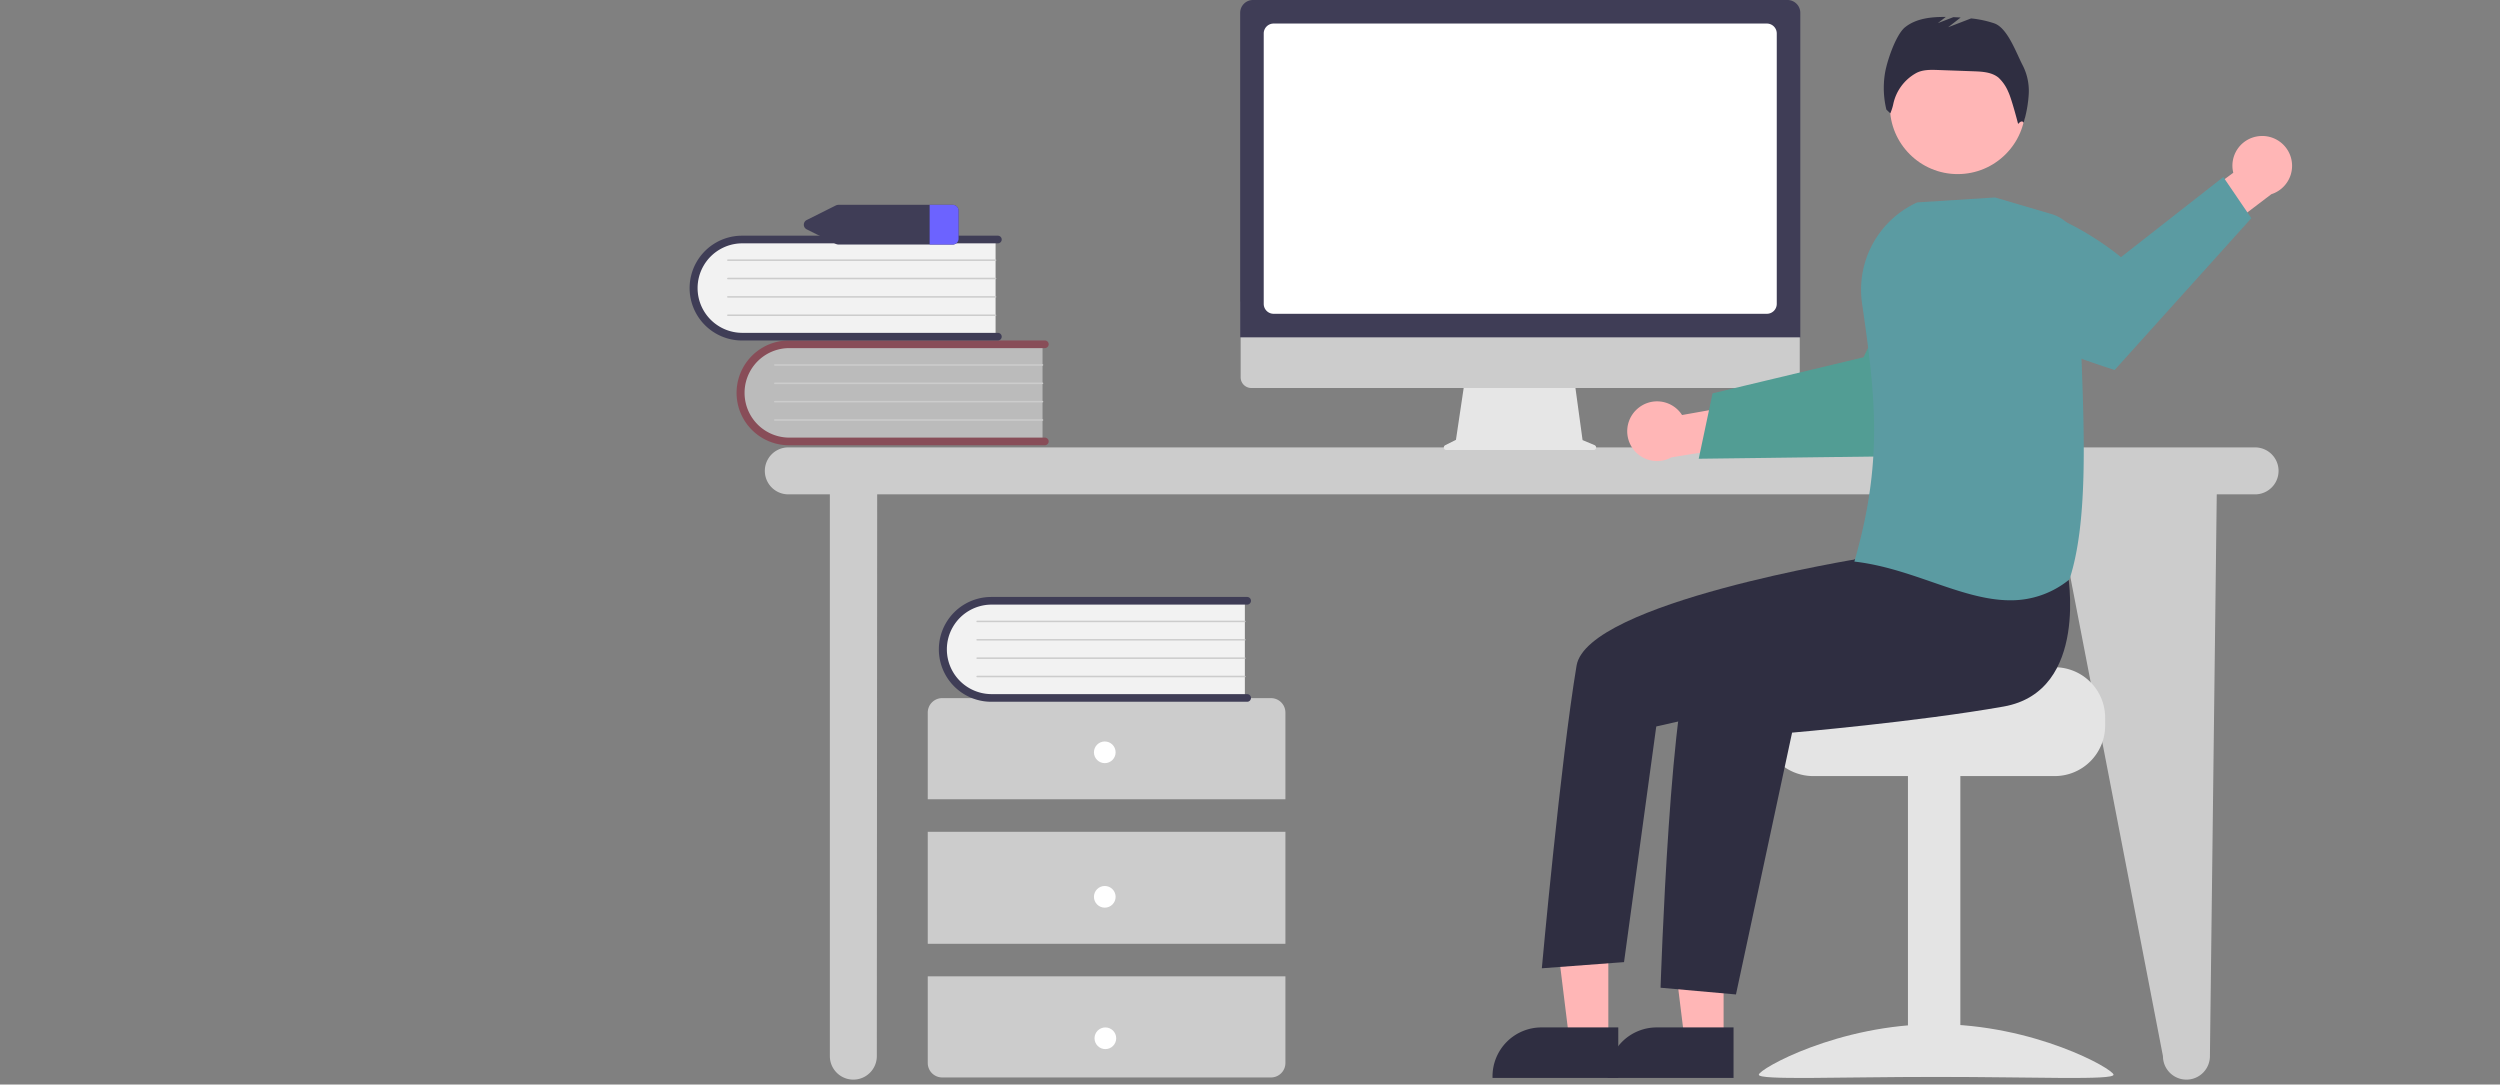 <svg width="979.327" height="424.837" xmlns="http://www.w3.org/2000/svg" data-name="Layer 1">

 <rect width="100%" height="100%" fill="#808080" stroke="none"/>

 <g>
  <title>Layer 1</title>
  <path id="svg_1" fill="#ccc" d="m883.382,175.258l-574.576,0a9.199,9.199 0 0 0 0,18.398l16.275,0l0,220.065a9.199,9.199 0 0 0 18.398,0l0.14,-220.065l461.156,0l42.52,220.065a9.199,9.199 0 1 0 18.398,0l2.676,-220.065l15.014,0a9.199,9.199 0 0 0 0,-18.398l-0,0z"/>
  <path id="svg_2" fill="#BBBBBB" d="m408.401,134.269l0,38.955l-97.596,0a19.489,19.489 0 1 1 -1.355,-38.955q0.677,-0.024 1.355,0l97.596,0z"/>
  <path id="svg_3" fill="#884D58" d="m410.798,172.924a1.499,1.499 0 0 1 -1.498,1.498l-100.234,0a20.526,20.526 0 0 1 0,-41.052l100.234,0a1.498,1.498 0 1 1 0,2.997l-100.234,0a17.53,17.53 0 0 0 0,35.059l100.234,0a1.499,1.499 0 0 1 1.498,1.498z"/>
  <path id="svg_4" fill="#ccc" d="m408.401,143.258l-104.878,0a0.3,0.3 0 0 1 -0.006,-0.599l104.884,0a0.3,0.3 0 0 1 0,0.599z"/>
  <path id="svg_5" fill="#ccc" d="m408.401,150.45l-104.878,0a0.3,0.3 0 0 1 -0.006,-0.599l104.884,0a0.3,0.3 0 0 1 0,0.599z"/>
  <path id="svg_6" fill="#ccc" d="m408.401,157.642l-104.878,0a0.3,0.3 0 0 1 -0.006,-0.599l104.884,0a0.3,0.3 0 0 1 0,0.599z"/>
  <path id="svg_7" fill="#ccc" d="m408.401,164.833l-104.878,0a0.3,0.3 0 0 1 -0.006,-0.599l104.884,0a0.3,0.3 0 0 1 0,0.599z"/>
  <path id="svg_8" fill="#f2f2f2" d="m390.003,93.228l0,38.955l-97.596,0a19.489,19.489 0 0 1 -1.355,-38.955q0.677,-0.024 1.355,0l97.596,0z"/>
  <path id="svg_9" fill="#3f3d56" d="m392.4,131.883a1.499,1.499 0 0 1 -1.498,1.498l-100.234,0a20.526,20.526 0 0 1 0,-41.052l100.234,0a1.498,1.498 0 1 1 0,2.997l-100.234,0a17.53,17.53 0 0 0 0,35.059l100.234,0a1.499,1.499 0 0 1 1.498,1.498z"/>
  <path id="svg_10" fill="#ccc" d="m390.003,102.217l-104.878,0a0.3,0.3 0 0 1 -0.006,-0.599l104.884,0a0.3,0.3 0 0 1 0,0.599z"/>
  <path id="svg_11" fill="#ccc" d="m390.003,109.409l-104.878,0a0.3,0.3 0 0 1 -0.006,-0.599l104.884,0a0.3,0.3 0 0 1 0,0.599z"/>
  <path id="svg_12" fill="#ccc" d="m390.003,116.6l-104.878,0a0.3,0.3 0 0 1 -0.006,-0.599l104.884,0a0.3,0.3 0 0 1 0,0.599z"/>
  <path id="svg_13" fill="#ccc" d="m390.003,123.792l-104.878,0a0.3,0.3 0 0 1 -0.006,-0.599l104.884,0a0.3,0.3 0 0 1 0,0.599z"/>
  <path id="svg_14" fill="#ccc" d="m503.537,313.102l0,-33.965a5.661,5.661 0 0 0 -5.661,-5.661l-128.784,0a5.661,5.661 0 0 0 -5.661,5.661l0,33.965l140.106,0z"/>
  <rect id="svg_15" fill="#ccc" height="43.872" width="140.106" y="325.839" x="363.431"/>
  <path id="svg_16" fill="#ccc" d="m363.431,382.447l0,33.965a5.661,5.661 0 0 0 5.661,5.661l128.784,0a5.661,5.661 0 0 0 5.661,-5.661l0,-33.965l-140.106,0z"/>
  <circle id="svg_17" fill="#fff" r="4.246" cy="294.704" cx="432.776"/>
  <circle id="svg_18" fill="#fff" r="4.246" cy="351.312" cx="432.776"/>
  <circle id="svg_19" fill="#fff" r="4.246" cy="406.722" cx="433.004"/>
  <path id="svg_20" fill="#f2f2f2" d="m487.652,234.749l0,38.955l-97.596,0a19.489,19.489 0 0 1 -1.356,-38.955q0.678,-0.024 1.356,0l97.596,0z"/>
  <path id="svg_21" fill="#3f3d56" d="m490.05,273.404a1.499,1.499 0 0 1 -1.498,1.498l-100.234,0a20.526,20.526 0 0 1 -0.025,-41.052l100.258,0a1.498,1.498 0 1 1 0,2.997l-100.234,0a17.53,17.53 0 0 0 0,35.059l100.234,0a1.499,1.499 0 0 1 1.498,1.498z"/>
  <path id="svg_22" fill="#ccc" d="m487.652,243.738l-104.878,0a0.3,0.3 0 0 1 -0.006,-0.599l104.884,0a0.3,0.3 0 0 1 0,0.599l-0,0z"/>
  <path id="svg_23" fill="#ccc" d="m487.652,250.93l-104.878,0a0.3,0.3 0 0 1 -0.006,-0.599l104.884,0a0.3,0.3 0 0 1 0,0.599l-0,0z"/>
  <path id="svg_24" fill="#ccc" d="m487.652,258.122l-104.878,0a0.3,0.3 0 0 1 -0.006,-0.599l104.884,0a0.3,0.3 0 0 1 0,0.599l-0,0z"/>
  <path id="svg_25" fill="#ccc" d="m487.652,265.313l-104.878,0a0.3,0.3 0 0 1 -0.006,-0.599l104.884,0a0.3,0.3 0 0 1 0,0.599l-0,0z"/>
  <path id="svg_26" fill="#3f3d56" d="m373.031,80.232l-44.466,0a2.747,2.747 0 0 0 -1.217,0.283l-11.223,5.618a2.045,2.045 0 0 0 0,3.764l11.223,5.618a2.747,2.747 0 0 0 1.217,0.283l44.466,0a2.334,2.334 0 0 0 2.463,-2.165l0,-11.237a2.334,2.334 0 0 0 -2.463,-2.165z"/>
  <path id="svg_27" fill="#6c63ff" d="m375.494,82.398l0,11.237a2.334,2.334 0 0 1 -2.463,2.165l-8.859,0l0,-15.567l8.859,0a2.334,2.334 0 0 1 2.463,2.165z"/>
  <path id="svg_33" fill="#e6e6e6" d="m624.636,174.373l-4.695,-1.977l-3.221,-23.536l-42.889,0l-3.491,23.439l-4.2,2.1a0.997,0.997 0 0 0 0.446,1.89l57.663,0a0.997,0.997 0 0 0 0.387,-1.917z"/>
  <path id="svg_34" fill="#ccc" d="m700.853,151.992l-210.683,0a4.174,4.174 0 0 1 -4.165,-4.174l0,-29.709l219.012,0l0,29.709a4.174,4.174 0 0 1 -4.165,4.174z"/>
  <path id="svg_35" fill="#3f3d56" d="m705.238,132.15l-219.425,0l0,-127.119a5.037,5.037 0 0 1 5.032,-5.032l209.361,0a5.038,5.038 0 0 1 5.032,5.032l-0,127.119z"/>
  <path id="svg_36" fill="#fff" d="m692.133,122.924l-193.214,0a3.883,3.883 0 0 1 -3.879,-3.879l0,-105.94a3.884,3.884 0 0 1 3.879,-3.879l193.214,0a3.884,3.884 0 0 1 3.879,3.879l0,105.94a3.883,3.883 0 0 1 -3.879,3.879z"/>
  <path id="svg_37" fill="#ffb6b6" d="m641.243,160.305a11.616,11.616 0 0 1 17.666,2.272l26.134,-4.646l6.697,15.193l-36.999,6.043a11.679,11.679 0 0 1 -13.499,-18.862l0,0z"/>
  <path id="svg_38" fill="#529D94" d="m665.439,179.704l27.246,-0.34l3.449,-0.047l55.433,-0.698s15.053,-14.361 28.161,-29.146l-1.837,-13.288a54.292,54.292 0 0 0 -18.204,-33.615c-18.773,12.544 -29.66,37.374 -29.66,37.374l-34.37,8.221l-3.438,0.822l-21.356,5.103l-5.422,25.614z"/>
  <path id="svg_39" fill="#e4e4e4" d="m804.913,261.38l-50.858,0c0,2.179 -55.594,3.948 -55.594,3.948a20.309,20.309 0 0 0 -3.332,3.158a19.597,19.597 0 0 0 -4.58,12.633l0,3.158a19.746,19.746 0 0 0 19.739,19.739l94.625,0a19.756,19.756 0 0 0 19.739,-19.739l0,-3.158a19.766,19.766 0 0 0 -19.739,-19.739z"/>
  <rect id="svg_40" fill="#e4e4e4" height="118.49" width="20.528" y="303.231" x="747.402"/>
  <path id="svg_41" fill="#e4e4e4" d="m688.976,421c0,2.218 31.107,0.858 69.48,0.858s69.48,1.36 69.48,-0.858s-31.107,-19.807 -69.48,-19.807s-69.48,17.589 -69.48,19.807z"/>
  <polygon id="svg_42" fill="#ffb6b6" points="675.186 407.461 659.908 407.46 652.64 348.531 675.188 348.532 675.186 407.461"/>
  <path id="svg_43" fill="#2f2e41" d="m679.082,422.27l-49.262,-0.002l0,-0.623a19.175,19.175 0 0 1 19.174,-19.174l0.001,0l30.088,0.001l-0.001,19.798z"/>
  <polygon id="svg_44" fill="#ffb6b6" points="630.031 407.461 614.753 407.46 607.485 348.531 630.033 348.532 630.031 407.461"/>
  <path id="svg_45" fill="#2f2e41" d="m633.927,422.27l-49.262,-0.002l0,-0.623a19.175,19.175 0 0 1 19.174,-19.174l0.001,0l30.088,0.001l-0.001,19.798z"/>
  <circle id="svg_46" fill="#ffb6b6" r="26.564" cy="41.636" cx="766.887"/>
  <path id="svg_47" fill="#2f2e41" d="m809.88,223.642s8.913,47.131 -25,53.132s-82.866,10.22 -82.866,10.22l-21.984,102.567l-29.534,-2.637s3.928,-123.467 13.588,-133.127s70.712,-38.583 70.712,-38.583l75.084,8.428z"/>
  <path id="svg_48" fill="#2f2e41" d="m743.646,203.89l-14.832,14.879s-107.094,17.25 -111.226,41.985c-6.237,37.344 -13.605,118.552 -13.605,118.552l32.199,-2.415l12.626,-92.311l51.518,-11.719l58.613,-31.943l-15.294,-37.029z"/>
  <path id="svg_49" fill="#2f2e41" d="m792.449,25.779c-2.622,-4.948 -5.954,-14.808 -11.247,-16.637a42.077,42.077 0 0 0 -9.058,-1.93l-8.996,3.46l4.896,-3.808q-1.43,-0.085 -2.858,-0.139l-6.07,2.335l3.105,-2.415c-5.659,-0.058 -11.5,0.53 -15.885,3.975c-3.738,2.937 -7.442,14.062 -8.041,18.778a35.917,35.917 0 0 0 0.66,13.531l1.537,1.462a18.859,18.859 0 0 0 1.206,-3.839a18.181,18.181 0 0 1 8.703,-11.806l0.084,-0.047c2.578,-1.451 5.707,-1.384 8.663,-1.278l14.042,0.505c3.378,0.122 7.016,0.335 9.65,2.454a15.888,15.888 0 0 1 3.858,5.589c1.309,2.641 3.866,12.604 3.866,12.604s1.447,-1.881 2.14,-0.481a48.398,48.398 0 0 0 2.014,-11.233a22.009,22.009 0 0 0 -2.27,-11.079z"/>
  <path id="svg_50" fill="#ffb6b6" d="m885.358,53.302a11.616,11.616 0 0 0 -10.513,14.378l-21.361,15.757l6.41,15.317l29.854,-22.676a11.679,11.679 0 0 0 -4.389,-22.776l0,0z"/>
  <path id="svg_51" fill="#5b9ba2" d="m881.92,85.47l-53.551,59.474s-25.609,-8.198 -45.415,-17.086l-8.898,-27.328a54.343,54.343 0 0 1 -2.601,-19.664c27.456,-7.306 59.391,19.879 59.391,19.879l40.085,-31.399l10.988,16.124z"/>
  <path id="svg_52" fill="#5b9ba2" d="m756.964,228.035c-9.554,-3.3 -19.433,-6.713 -30.089,-7.994l-0.458,-0.055l0.126,-0.443c11.031,-38.731 8.278,-63.507 2.872,-100.723a37.591,37.591 0 0 1 21.548,-39.501l0.065,-0.03l30.434,-1.934l0.069,-0.004l22.134,6.51a15.183,15.183 0 0 1 10.867,14.831c-0.24,12.239 0.269,25.904 0.807,40.371c1.208,32.456 2.457,66.016 -4.63,87.792l-0.037,0.114l-0.095,0.074a36.099,36.099 0 0 1 -23.081,8.108c-9.935,-0 -20.074,-3.502 -30.534,-7.115z"/>
 </g>
</svg>